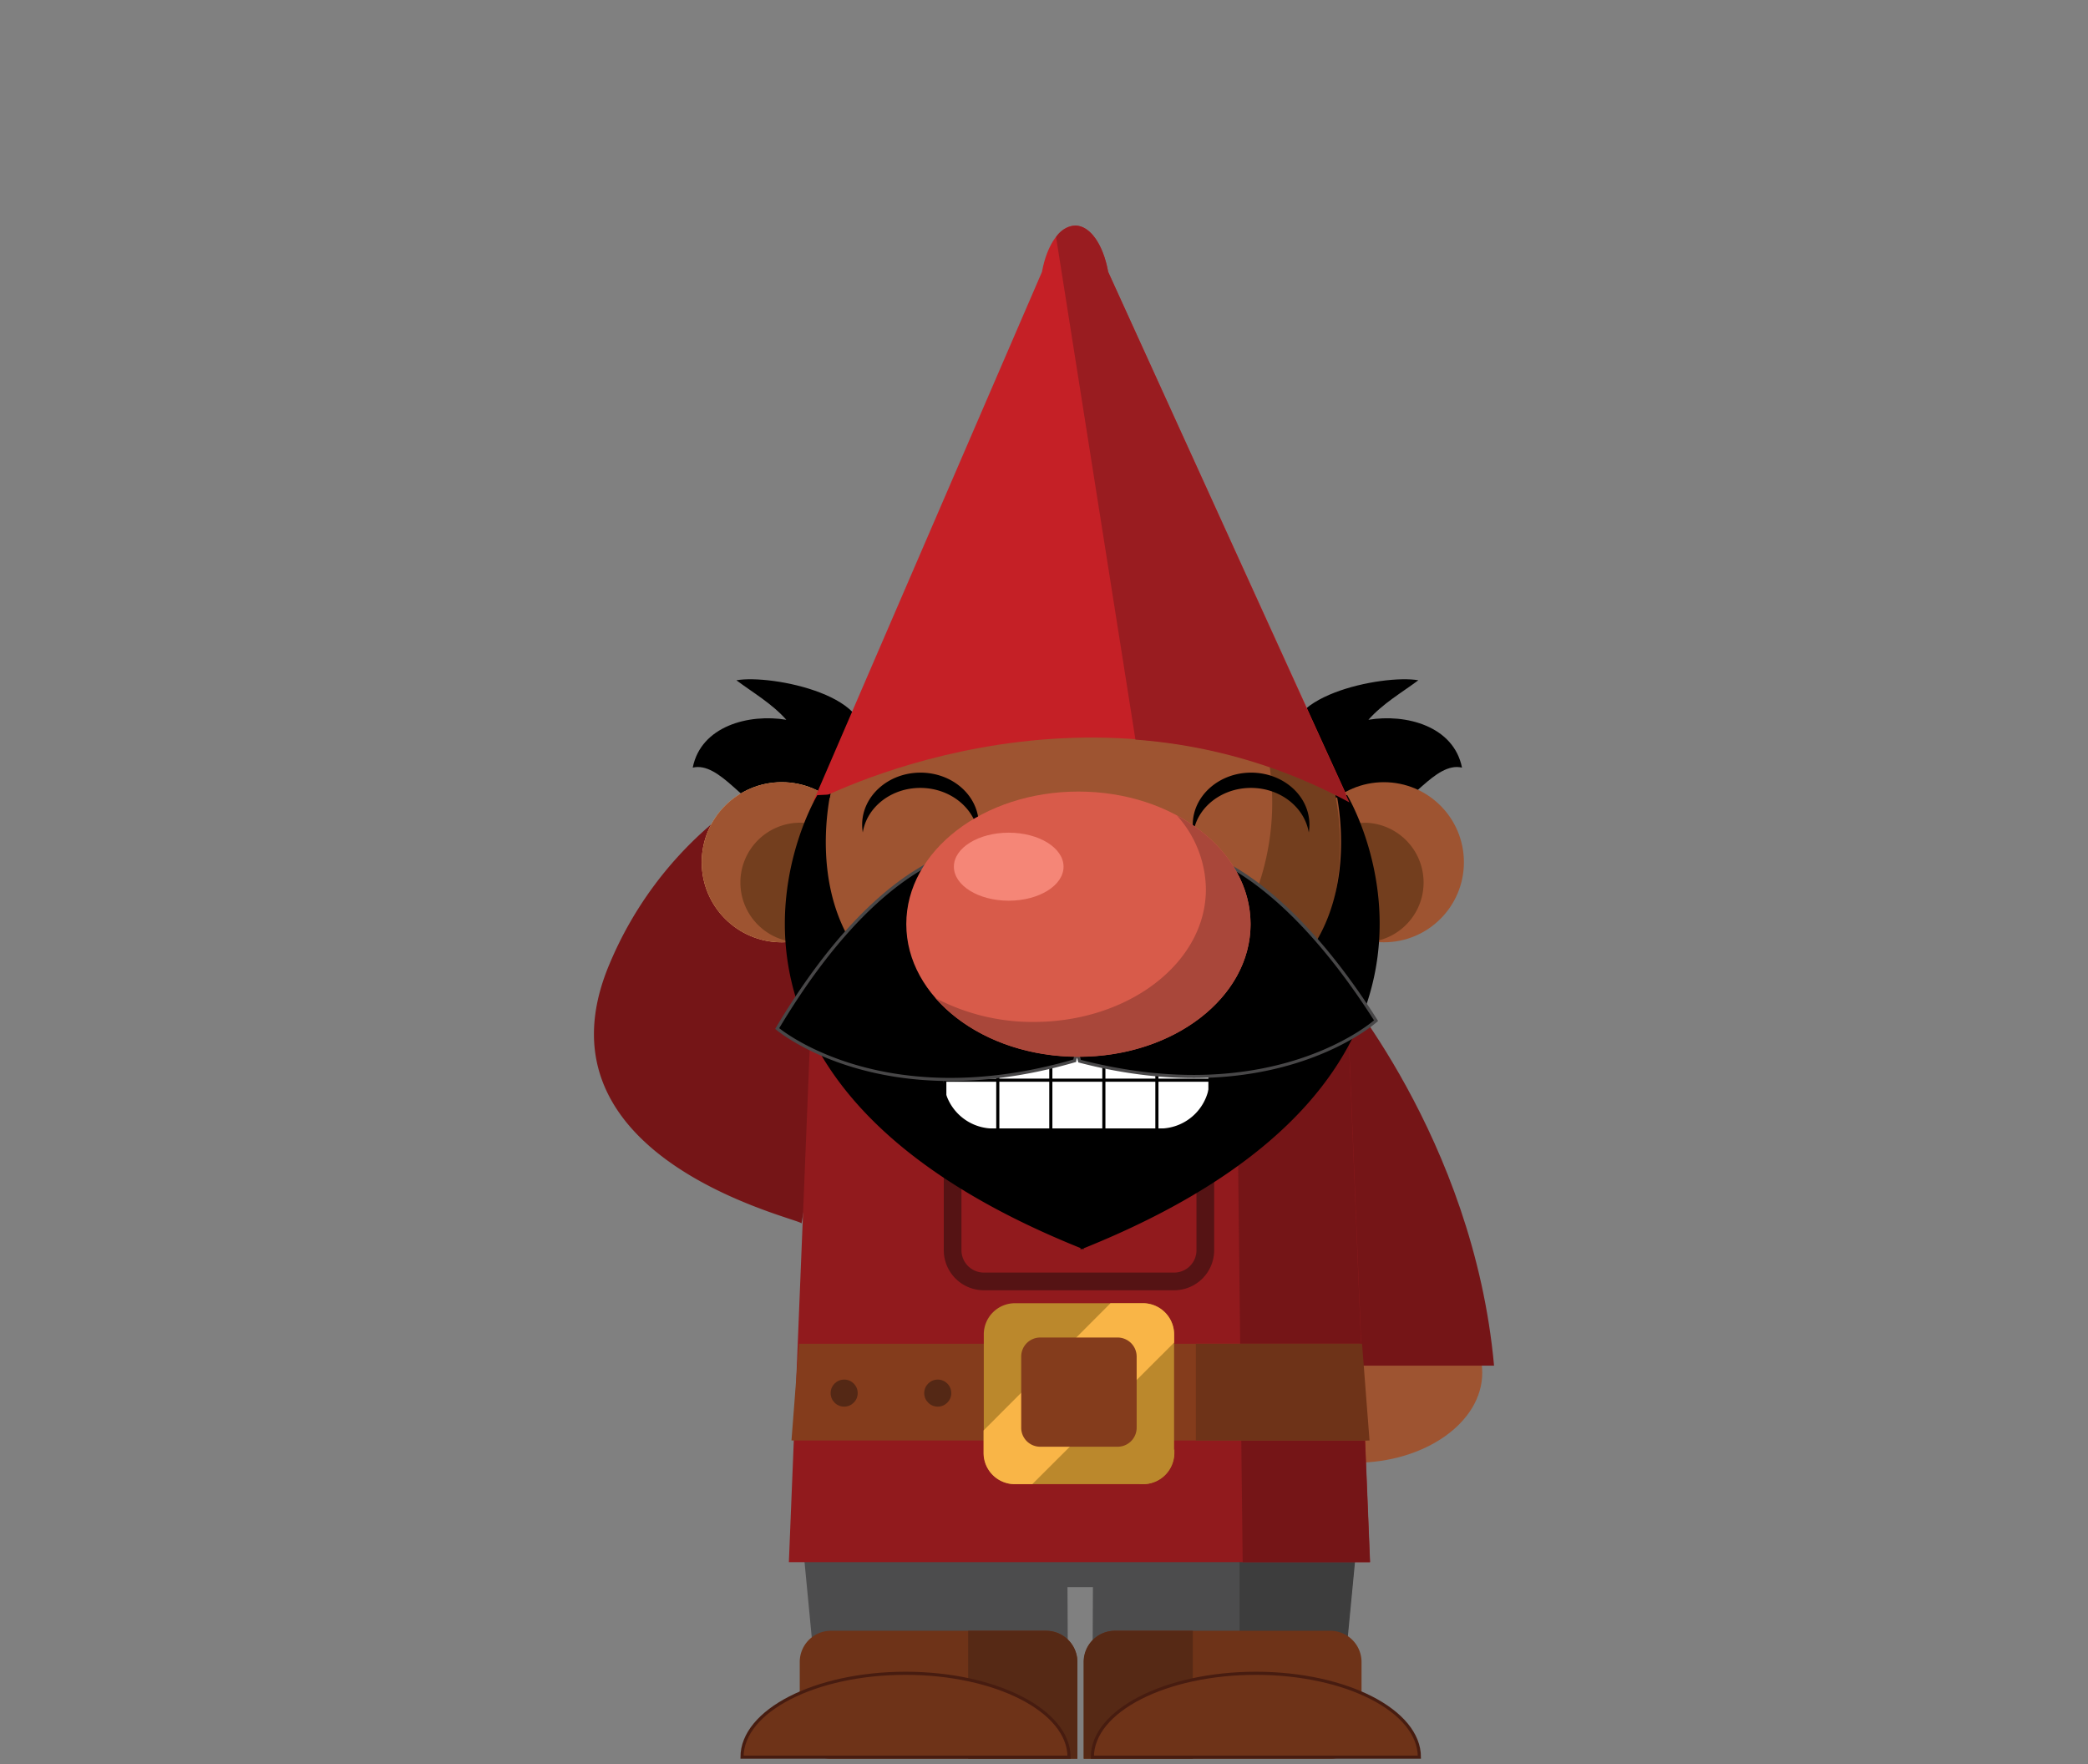 <svg data-name="Capa 1" xmlns="http://www.w3.org/2000/svg" viewBox="0 0 361 305"><rect x="0" y="0" width="361" height="305" fill="#808080" stroke="none"/><path d="M138.58 211.52c.13-.77-47.56-10.94-33.19-44.88a64.48 64.48 0 0 1 47.19-38.42" fill="#751517"/><path d="M224 129.47c-4.31-9 15.1-12.94 21.22-11.86-2.88 2.15-6.12 4-8.63 6.83 6.47-1.08 14.74 1.08 16.18 8.27-4.68-1.08-9 6.83-13.67 7.91-6.11 1.44-14.38-3.24-15.46-9.35M148.53 129.47c4.32-9-15.1-12.94-21.21-11.86 2.87 2.15 6.11 4 8.63 6.83-6.48-1.08-14.75 1.08-16.18 8.27 4.67-1.08 9 6.83 13.66 7.91 6.11 1.44 14.38-3.24 15.46-9.35"/><circle cx="135.16" cy="149.07" r="13.84" fill="#fcc184"/><circle cx="135.16" cy="149.07" r="13.84" fill="#9e5431"/><path d="M140.18 142.36a10.73 10.73 0 0 0-1.51-.12 10.34 10.34 0 1 0 0 20.67 10.18 10.18 0 0 0 3.41-.59c-3.08-6.07-3.25-13.04-1.9-19.96z" fill="#733e1e"/><path d="M234.27 221.79c12.17 0 22 7 22 15.55s-9.88 15.55-22 15.55z" fill="#9e5431"/><path d="M230.74 169.28s24 27.45 27.57 66.82H230" fill="#751517"/><path fill="#4c4c4d" d="M209.89 259.83h-71.77l3.2 33.44h43.33l-.09-18.88h4.4l-.09 18.88h43.09l3.21-33.44h-25.28z"/><path fill="#3d3d3d" d="M214.31 259.83v33.44h17.73l3.21-33.44h-20.94z"/><path fill="#911a1d" d="M236.88 270.08H136.39l4.27-105.17h91.95l4.27 105.17z"/><circle cx="187.21" cy="146.07" r="44.49" fill="#9e5431"/><circle cx="239.26" cy="149.07" r="13.84" fill="#9e5431"/><path d="M204.59 105.11a44.49 44.49 0 0 1-46.5 74.59 44.49 44.49 0 1 0 46.5-74.59zM234.59 142.36a10.87 10.87 0 0 1 1.52-.12 10.34 10.34 0 0 1 0 20.67 10.2 10.2 0 0 1-3.42-.59c3.13-6.07 3.25-13.04 1.9-19.96z" fill="#733e1e"/><path d="M191.59 47c-.84-4.66-3.08-8-5.71-8s-4.89 3.35-5.73 8l-39.57 91.66s46.56-25.08 92.77 0z" fill="#c52026"/><path d="M213.65 164.91h18.94l4.26 105.17h-22z" fill="#751517"/><path d="M203 221.54h-32.9a5.4 5.4 0 0 1-5.4-5.4V187a5.39 5.39 0 0 1 5.4-5.39H203a5.39 5.39 0 0 1 5.39 5.39v29.12a5.39 5.39 0 0 1-5.39 5.42z" fill="none" stroke="#551314" stroke-miterlimit="10" stroke-width="3.058"/><path d="M232.92 137.47l-1.82-.09c1.47 7.73 5.6 43.29-43.78 39.75-49.43 3.54-45.25-32.09-43.78-39.77l-2.23.11s-29.18 48.27 45.5 78.3v.23a1.51 1.51 0 0 0 .31-.09l.23.09v-.18c74.76-30.08 45.57-78.35 45.57-78.35z"/><path d="M209.15 186.48a8.63 8.63 0 0 1-8.62 8.63h-28.77a8.64 8.64 0 0 1-8.63-8.63 8.63 8.63 0 0 1 8.63-8.63h28.77a8.62 8.62 0 0 1 8.62 8.63z" fill="#fff"/><path fill="none" stroke="#000" stroke-miterlimit="10" stroke-width=".539" d="M163.35 178.12h45.84v17.26h-45.84zM163.08 186.75h45.84M200.02 178.39v16.72M190.85 178.39v16.72M181.68 178.39v16.72M172.51 178.39v16.72"/><path d="M203.4 146.52L186.27 180a8.94 8.94 0 0 1-.06 1 8.34 8.34 0 0 1-.11-1.11l-18.08-33s-15.4.33-33.65 30.93c0 0 17.92 15.29 51.44 5.57h0a2.7 2.7 0 0 1 .08-.39 6.28 6.28 0 0 1 .31-.86 6.17 6.17 0 0 1 .36.93c0 .13.07.26.1.39h0c33.78 8.76 51.25-7 51.25-7-19.1-30.05-34.51-29.94-34.51-29.94z" stroke="#484748" stroke-miterlimit="10" stroke-width=".539"/><path d="M196.31 127.87a91.71 91.71 0 0 1 37 10.86L191.59 47c-.84-4.66-3.08-8-5.71-8a4.3 4.3 0 0 0-3.29 2z" fill="#991c20"/><path fill="#843c1c" d="M235.14 232.32h-97.01l-1.29 16.72h99.59l-1.29-16.72z"/><path fill="#6e3318" d="M206.76 249.04h30.02l-1.29-16.72h-28.73v16.72z"/><path d="M203 251.17a5.42 5.42 0 0 1-5.43 5.42h-22.09a5.39 5.39 0 0 1-5.39-5.39v-20.49a5.39 5.39 0 0 1 5.39-5.4h22.11a5.4 5.4 0 0 1 5.4 5.4v20.46z" fill="#bb882c"/><path d="M175.48 256.59h3L203 232.11v-1.4a5.4 5.4 0 0 0-5.4-5.4H192l-21.95 22v3.93a5.39 5.39 0 0 0 5.43 5.35z" fill="#f9b547"/><path d="M197 256.59h.64a5.39 5.39 0 0 0 5.4-5.39v-.64zM173.2 225.9a5.31 5.31 0 0 0-2.32 2.32z" fill="#bb882c"/><path d="M193.23 250.12h-13.38a3.28 3.28 0 0 1-3.29-3.28v-12.31a3.29 3.29 0 0 1 3.28-3.29h13.39a3.3 3.3 0 0 1 3.29 3.29v12.31a3.29 3.29 0 0 1-3.29 3.28z" fill="#843c1c"/><circle cx="145.95" cy="240.85" r="2.34" fill="#542815"/><circle cx="162.13" cy="240.85" r="2.34" fill="#542815"/><path d="M192.74 281.94H230a5.4 5.4 0 0 1 5.4 5.4v11.32a5.4 5.4 0 0 1-5.4 5.4h-42.6v-16.72a5.39 5.39 0 0 1 5.34-5.4z" fill="#6e3318"/><path d="M192.74 281.94h13.48v22.12h-18.87v-16.72a5.39 5.39 0 0 1 5.39-5.4z" fill="#562915"/><path d="M217.13 289.29c15.61 0 28.27 6.49 28.27 14.5h-56.54c0-8.01 12.66-14.5 28.27-14.5z" fill="#6e3318" stroke="#471c10" stroke-miterlimit="10" stroke-width=".539"/><path d="M180.87 281.94h-37.21a5.39 5.39 0 0 0-5.39 5.4v11.32a5.39 5.39 0 0 0 5.39 5.4h42.61v-16.72a5.4 5.4 0 0 0-5.4-5.4z" fill="#6e3318"/><path d="M180.87 281.94h-13.48v22.12h18.88v-16.72a5.4 5.4 0 0 0-5.4-5.4z" fill="#562915"/><path d="M156.56 289.29c-15.61 0-28.27 6.49-28.27 14.5h56.54c0-8.01-12.65-14.5-28.27-14.5z" fill="#6e3318" stroke="#471c10" stroke-miterlimit="10" stroke-width=".539"/><path d="M216.28 136.22c5.07 0 9.26 3.34 10 7.7a8.45 8.45 0 0 0 .11-1.34c0-5-4.52-9-10.09-9s-10.08 4.05-10.08 9a8.45 8.45 0 0 0 .11 1.34c.67-4.36 4.89-7.7 9.95-7.7zM159.11 136.22c5.06 0 9.25 3.34 10 7.7a8.45 8.45 0 0 0 .11-1.34c0-5-4.51-9-10.08-9s-10.08 4.05-10.08 9a8.45 8.45 0 0 0 .11 1.34c.69-4.36 4.88-7.7 9.94-7.7z"/><ellipse cx="186.45" cy="159.77" rx="29.76" ry="22.92" fill="#d85b4a"/><path d="M203.49 141a19.33 19.33 0 0 1 5 12.75c0 12.66-13.33 22.93-29.77 22.93a36 36 0 0 1-17-4.14c5.34 6.13 14.42 10.17 24.73 10.17 16.44 0 29.76-10.26 29.76-22.92 0-7.79-5.03-14.67-12.72-18.79z" fill="#a9473a"/><ellipse cx="174.4" cy="149.84" rx="9.48" ry="5.88" fill="#f58677"/></svg>